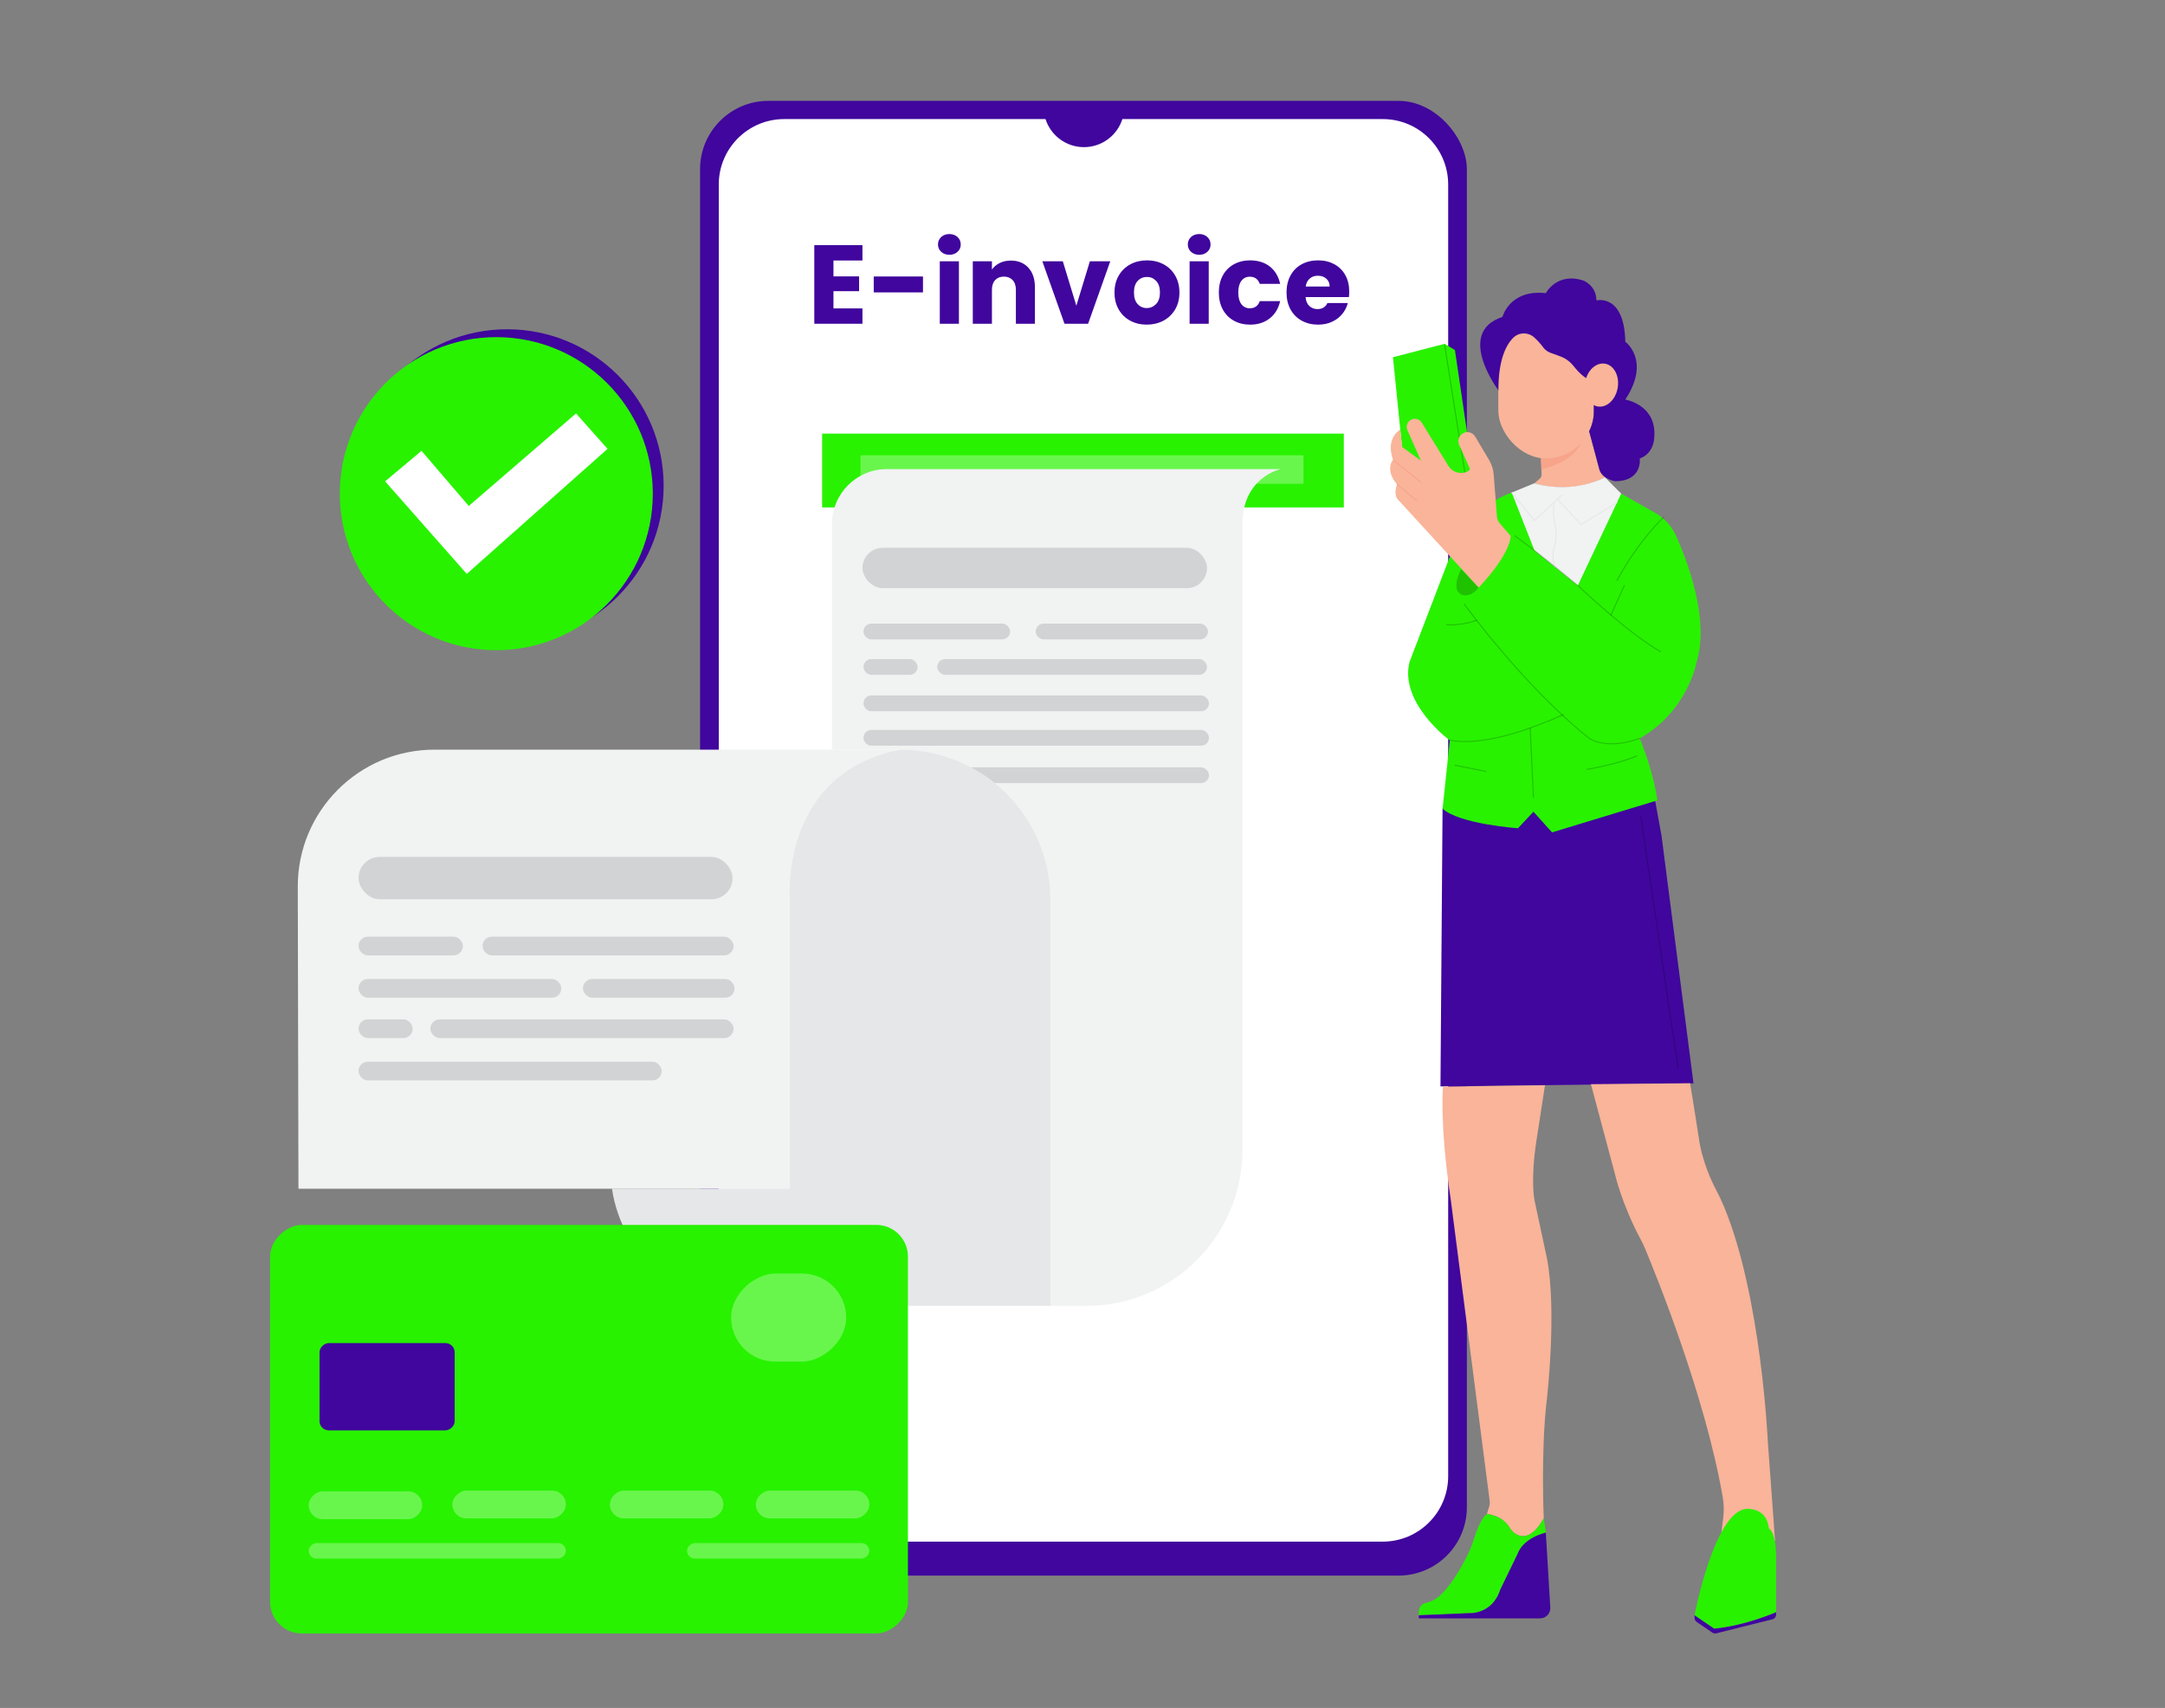 <?xml version="1.0" encoding="UTF-8"?>
<svg xmlns="http://www.w3.org/2000/svg" id="a" viewBox="0 0 865.76 682.89">
  <rect x="0" y="0" width="865.76" height="682.89" fill="#808080" stroke="none"/>
  <g>
    <rect x="279.95" y="40.33" width="306.63" height="589.64" rx="27.32" ry="27.32" fill="#40069d"></rect>
    <path d="M552.93,47.61h-104.1c-2.08,6.51-8.17,11.22-15.37,11.22s-13.29-4.71-15.37-11.22h-104.49c-14.45,0-26.17,11.71-26.17,26.17V590.22c0,14.45,11.71,26.17,26.17,26.17h239.34c14.45,0,26.17-11.71,26.17-26.17V73.78c0-14.45-11.71-26.17-26.17-26.17Z" fill="#fff"></path>
    <rect x="328.76" y="173.37" width="208.62" height="29.52" fill="#28f200"></rect>
    <g opacity=".3">
      <rect x="344.11" y="182.03" width="177.13" height="11.41" fill="#fff"></rect>
    </g>
    <path d="M496.83,210.37v249.36c0,34.46-27.93,62.39-62.39,62.39h-14.37v-162.31c0-33.18-26.9-60.08-60.08-60.08h-27.3v-90.19c0-12.14,9.84-21.99,21.99-21.99h157.54s-15.79,3.15-15.39,22.83Z" fill="#f1f2f2"></path>
    <rect x="344.9" y="219.03" width="137.77" height="16.14" rx="8.07" ry="8.07" fill="#d1d3d4"></rect>
    <rect x="345.29" y="249.34" width="58.65" height="6.3" rx="3.15" ry="3.15" fill="#d1d3d4"></rect>
    <rect x="345.29" y="263.51" width="21.65" height="6.3" rx="3.15" ry="3.15" fill="#d1d3d4"></rect>
    <rect x="374.81" y="263.51" width="107.85" height="6.3" rx="3.15" ry="3.15" fill="#d1d3d4"></rect>
    <rect x="345.29" y="278.07" width="138.16" height="6.3" rx="3.15" ry="3.15" fill="#d1d3d4"></rect>
    <rect x="345.29" y="291.85" width="138.16" height="6.3" rx="3.15" ry="3.15" fill="#d1d3d4"></rect>
    <rect x="345.29" y="306.81" width="138.16" height="6.3" rx="3.15" ry="3.15" fill="#d1d3d4"></rect>
    <rect x="414.17" y="249.34" width="68.88" height="6.3" rx="3.15" ry="3.15" fill="#d1d3d4"></rect>
    <circle cx="202.8" cy="194.23" r="62.58" fill="#40069d"></circle>
    <circle cx="198.47" cy="197.38" r="62.58" fill="#28f200"></circle>
    <polygon points="153.99 192.46 168.56 180.26 187.45 202.3 230.35 165.3 242.95 179.47 186.66 229.46 153.99 192.46" fill="#fff"></polygon>
    <path d="M315.77,359.95v115.33H119.35l-.27-120.74c-.07-30.25,24.44-54.81,54.69-54.81h186.22c-48.67,9.45-44.23,60.22-44.23,60.22Z" fill="#f1f2f2"></path>
    <path d="M420.08,359.8v162.31h-121.07c-27.58,0-50.4-20.34-54.29-46.84h71.06v-115.33s-4.44-50.78,44.23-60.22c33.18,0,60.08,26.9,60.08,60.08Z" fill="#e6e7e8"></path>
    <rect x="143.37" y="342.63" width="149.57" height="16.93" rx="8.46" ry="8.46" fill="#d1d3d4"></rect>
    <rect x="143.37" y="374.51" width="41.72" height="7.48" rx="3.74" ry="3.74" fill="#d1d3d4"></rect>
    <rect x="143.37" y="407.57" width="21.65" height="7.48" rx="3.74" ry="3.74" fill="#d1d3d4"></rect>
    <rect x="192.96" y="374.51" width="100.37" height="7.48" rx="3.74" ry="3.74" fill="#d1d3d4"></rect>
    <rect x="172.1" y="407.57" width="121.23" height="7.48" rx="3.74" ry="3.74" fill="#d1d3d4"></rect>
    <rect x="143.37" y="424.5" width="121.23" height="7.48" rx="3.74" ry="3.74" fill="#d1d3d4"></rect>
    <rect x="143.37" y="391.44" width="81.08" height="7.48" rx="3.74" ry="3.74" fill="#d1d3d4"></rect>
    <rect x="233.11" y="391.44" width="60.62" height="7.48" rx="3.74" ry="3.74" fill="#d1d3d4"></rect>
  </g>
  <g>
    <polygon points="576.86 323.3 576.03 434.39 677.21 433.15 664.41 334.04 661.93 320.41 643.76 314.63 603.29 312.98 576.86 323.3" fill="#40069d"></polygon>
    <g opacity=".2">
      <path d="M671.01,427.17c-.1,0-.19-.07-.2-.18l-14.87-100.35c-.02-.11,.06-.22,.17-.23,.12-.02,.22,.06,.23,.17l14.87,100.35c.02,.11-.06,.22-.17,.23-.01,0-.02,0-.03,0Z"></path>
    </g>
    <path d="M604.53,196.93c-16.52,5.78-23.95,23.54-23.95,23.54l-16.93,44.19c-4.13,16.52,16.11,31.39,16.11,31.39l-2.89,27.26c6.61,6.19,30.15,7.85,30.15,7.85l6.19-6.61,7.43,8.26,42.12-12.8c-1.65-11.98-7.02-24.78-7.02-24.78,19.41-11.15,22.71-30.56,22.71-30.56,5.18-16.77-3.37-39.62-8.2-50.43-1.74-3.9-4.7-7.13-8.42-9.23l-13.54-7.65-14.04-.83-22.3,.83-7.43-.41Z" fill="#28f200"></path>
    <path d="M641.78,190.79c-13.95,7.49-28.17,2.42-28.17,2.42l2.16-1.85c.46-.4,.71-.97,.69-1.58l-.07-2.03-.17-4.8,12.5-10.57,2.23-1.88,4.53,1.89,4.15,15.45c.12,.41,.36,1.02,.83,1.65,.47,.64,.97,1.05,1.33,1.29Z" fill="#f9b499"></path>
    <path d="M613.61,193.22l-9.09,3.72,9.09,23.13,17.34,14.04,17.34-36.75-6.52-6.55s-12.07,6.97-28.17,2.42Z" fill="#f1f2f2"></path>
    <polygon points="613.59 208.38 604.37 197.06 604.68 196.81 613.63 207.79 624.63 197.61 624.9 197.91 613.59 208.38" fill="#e6e7e8"></polygon>
    <polygon points="632.16 209.99 622.7 199.75 622.99 199.48 632.23 209.48 646.57 200.75 646.78 201.09 632.16 209.99" fill="#e6e7e8"></polygon>
    <path d="M621.59,226.71c-1.39-3.64-.54-7.23-.12-8.6,.2-.64,.33-1.17,.4-1.66,.46-3.23-.19-6.22-.2-6.25-1.23-6.17-.36-9.43-.32-9.57l.39,.11s-.88,3.31,.33,9.38c0,.03,.67,3.08,.2,6.39-.07,.52-.2,1.06-.41,1.72-.42,1.33-1.23,4.82,.11,8.34l-.38,.14Z" fill="#e6e7e8"></path>
    <g opacity=".2">
      <path d="M584.29,227.49l7.02,7.43s-2.85,4.12-6.62,2.92c-1.12-.36-1.94-1.35-2.14-2.51-.3-1.73-.28-3.55,1.74-7.84Z"></path>
    </g>
    <polygon points="557.03 142.83 561.16 183.72 586.77 195.28 589.25 190.33 581.81 139.94 577.68 137.47 557.03 142.83" fill="#28f200"></polygon>
    <g opacity=".2">
      <path d="M586.77,195.49c-.1,0-.19-.07-.2-.17l-9.08-57.4c-.02-.11,.06-.22,.17-.24,.11-.02,.22,.06,.24,.17l9.08,57.4c.02,.11-.06,.22-.17,.24-.01,0-.02,0-.03,0Z"></path>
    </g>
    <path d="M618.57,559.52c-2.48,20.65-1.24,47.49-1.24,47.49-4.56,8.32-8.78,7.74-11.17,6.32-1.02-.61-1.84-1.49-2.44-2.51-3.06-5.09-9.1-5.47-9.1-5.47l.92-3.08c.21-.69,.27-1.42,.17-2.13l-15.55-120.33c-4.54-30.15-3.13-45.34-3.13-45.34l40.79-.57-3.38,21.96c-2.48,15.69-.83,23.95-.83,23.95l4.96,23.13c4.13,21.06,0,56.58,0,56.58Z" fill="#f9b499"></path>
    <path d="M618.15,612.8c-9.5,2.48-11.15,8.26-11.15,8.26l-7.02,14.45c-3.3,10.32-12.8,9.5-12.8,9.5l-19.82,.83c-.25-3.51,1.33-4.58,2.6-4.89,2.02-.48,3.94-1.32,5.5-2.69,5.56-4.88,10.13-13.79,12.2-18.24,.69-1.48,1.25-3.02,1.72-4.58,2.7-8.98,5.24-10.07,5.24-10.07,0,0,6.05,.38,9.1,5.47,.61,1.02,1.42,1.9,2.44,2.51,2.39,1.42,6.6,2,11.17-6.32l.83,5.78Z" fill="#28f200"></path>
    <path d="M615.88,647.07h-48.52v-1.24l19.82-.83s9.5,.83,12.8-9.5l7.02-14.45s1.65-5.78,11.15-8.26l1.8,29.95c.14,2.35-1.72,4.33-4.08,4.33Z" fill="#40069d"></path>
    <path d="M636.2,433.5l9.62,36s2.69,11.93,10.31,26.12c.63,1.17,1.2,2.37,1.71,3.59,4.37,10.46,24.08,58.98,31.06,99.38,.47,2.73,.55,5.51,.2,8.26l-.74,5.95,21.47,3.3-2.89-39.65s-2.63-58.15-17.53-94c-.94-2.26-1.99-4.48-3.13-6.64-1.75-3.31-5.73-11.64-7-21.19,0,0-2.36-15.34-3.45-21.5l-39.62,.37Z" fill="#f9b499"></path>
    <path d="M710.25,621.06v23.54s-11.98,5.37-24.78,6.61l-7.85-5.37s7.85-41.3,20.65-42.54c0,0,8.26-.83,9.09,7.85,0,0,2.48,.83,2.89,9.91Z" fill="#28f200"></path>
    <path d="M710.25,644.6v.9c0,.93-.63,1.74-1.53,1.96l-22.36,5.59c-.56,.14-1.16,.03-1.63-.29l-6.22-4.25c-.55-.38-.88-1-.88-1.67v-1l7.85,5.37c12.8-1.24,24.78-6.61,24.78-6.61Z" fill="#40069d"></path>
    <path d="M632.4,176.9c-3.73,7.81-13.3,9.91-16,10.85l-.17-4.8,12.5-10.57,3.67,4.52Z" fill="#f7a48b"></path>
    <rect x="599.16" y="126.32" width="38.2" height="56.99" rx="19.1" ry="19.1" fill="#f9b499"></rect>
    <path d="M599.19,156.04s-17.38-23.12,1.61-29.31c0,0,2.89-11.15,17.34-9.5,0,0,4.54-8.67,15.28-4.96,0,0,4.96,2.06,4.96,7.85,0,0,11.15-2.89,11.56,16.52,0,0,10.32,7.43,0,23.13,0,0,12.8,2.06,11.56,15.28,0,0,0,6.19-5.78,8.26,0,0,1.24,9.09-9.91,9.09,0,0-4.96-.83-6.19-4.54l-4.15-15.45s2.08-3.75,1.88-8.19v-12.25s-2.54,1.33-8.22-5.76c-1.36-1.69-3.15-2.98-5.18-3.72l-3.95-1.44c-1.15-.42-2.15-1.16-2.87-2.14-.86-1.16-2.2-2.79-3.78-4.14-2.41-2.06-6-1.94-8.24,.3-2.81,2.81-5.94,8.7-5.92,20.99Z" fill="#40069d"></path>
    <ellipse cx="640.39" cy="153.97" rx="8.68" ry="6.61" transform="translate(380.71 759.26) rotate(-80.3)" fill="#f9b499"></ellipse>
    <path d="M591.31,234.93l-32.21-35.1s-2.06-1.65-.41-6.19c0,0-4.96-4.96-1.65-9.91,0,0-3.3-7.85,2.89-11.98l.83,7.02,7.43,5.37-5.38-12.1c-.69-1.56-.07-3.39,1.43-4.2h0c1.52-.82,3.41-.31,4.32,1.16l10.65,17.28c1.68,2.72,5.22,3.62,7.99,2.04h0c.45-.26,.64-.82,.42-1.3l-4.12-9.12c-.74-1.64-.17-3.57,1.34-4.54h0c1.72-1.11,4.02-.57,5.07,1.2l5.6,9.42c1.03,1.73,1.65,3.68,1.8,5.69l1.29,16.72c.08,1.1,.52,2.15,1.25,2.99l4.25,4.91s.41,6.61-12.8,20.65Z" fill="#f9b499"></path>
    <path d="M568.18,193.01s-.09-.02-.13-.05l-10.74-8.67c-.09-.07-.1-.2-.03-.29,.07-.09,.2-.1,.29-.03l10.74,8.67c.09,.07,.1,.2,.03,.29-.04,.05-.1,.08-.16,.08Z" fill="#f7a48b"></path>
    <path d="M566.53,200.44s-.09-.02-.13-.05l-7.85-6.61c-.09-.07-.1-.2-.03-.29,.07-.09,.21-.1,.29-.02l7.85,6.61c.09,.07,.1,.2,.03,.29-.04,.05-.1,.07-.16,.07Z" fill="#f7a48b"></path>
    <g opacity=".2">
      <path d="M663.99,260.74s-.07,0-.1-.03c-13.49-7.77-32.88-26.27-33.08-26.46-15.5-13.05-25.07-19.74-25.17-19.8-.09-.06-.12-.19-.05-.29,.07-.09,.19-.12,.29-.05,.09,.07,9.69,6.76,25.21,19.83,.2,.19,19.56,18.67,33.01,26.41,.1,.06,.13,.18,.08,.28-.04,.07-.11,.1-.18,.1Z"></path>
    </g>
    <g opacity=".2">
      <path d="M644.18,246.17s-.06,0-.08-.02c-.1-.05-.15-.17-.1-.27l5.36-11.86c.05-.1,.17-.15,.27-.1,.1,.05,.15,.17,.1,.27l-5.36,11.86c-.04,.08-.11,.12-.19,.12Z"></path>
    </g>
    <g opacity=".2">
      <path d="M646.65,232.24s-.07,0-.1-.02c-.1-.05-.14-.18-.08-.28,8.59-15.95,18.53-25.15,18.63-25.25,.08-.08,.21-.07,.29,.01,.08,.08,.07,.21-.01,.29-.1,.09-9.99,9.25-18.54,25.14-.04,.07-.11,.11-.18,.11Z"></path>
    </g>
    <g opacity=".2">
      <path d="M585.87,296.7c-1.85,0-3.64-.12-5.34-.39-.3-.05-.6-.09-.68-.08-.08,.04-.18,.03-.25-.04-.08-.08-.08-.21,0-.29,.13-.13,.32-.1,.99,0,13.18,2.05,31.47-4.51,44.5-10.37,.1-.05,.23,0,.27,.1,.05,.1,0,.23-.1,.27-11.4,5.13-26.83,10.79-39.39,10.79Zm-6.04-.47h0Zm.06-.04s0,0,0,0t0,0Z"></path>
    </g>
    <g opacity=".2">
      <path d="M644.48,297.61c-6.03,0-9.06-2.19-9.1-2.23-26.15-20.84-49.78-53.4-50.01-53.73-.07-.09-.05-.22,.05-.29,.09-.07,.22-.05,.29,.05,.24,.33,23.83,32.84,49.93,53.65,.06,.04,6.69,4.82,20.04-.03,.11-.04,.22,.02,.26,.12,.04,.11-.02,.23-.12,.26-4.53,1.65-8.31,2.2-11.33,2.2Z"></path>
    </g>
    <g opacity=".2">
      <path d="M580.01,250.06c-.95,0-1.5-.05-1.52-.05-.11-.01-.2-.11-.18-.23s.1-.19,.23-.18c.05,0,5.43,.52,11.9-1.78,.11-.04,.22,.02,.26,.12,.04,.11-.02,.23-.12,.26-4.5,1.6-8.48,1.85-10.56,1.85Z"></path>
    </g>
    <g opacity=".2">
      <path d="M613.2,318.97c-.11,0-.2-.09-.21-.2l-1.27-27.69c0-.11,.08-.21,.2-.22,0,0,0,0,0,0,.11,0,.2,.09,.21,.2l1.27,27.69c0,.11-.08,.21-.2,.22,0,0,0,0,0,0Z"></path>
    </g>
    <g opacity=".2">
      <path d="M634.67,307.82c-.1,0-.19-.07-.2-.17-.02-.11,.06-.22,.17-.24,.12-.02,12.45-2.1,19.77-5.35,.1-.05,.23,0,.27,.1s0,.23-.1,.27c-7.37,3.28-19.75,5.36-19.87,5.38-.01,0-.02,0-.03,0Z"></path>
    </g>
    <g opacity=".2">
      <path d="M594.2,308.64s-.03,0-.04,0l-12.39-2.48c-.11-.02-.18-.13-.16-.24s.13-.18,.24-.16l12.39,2.48c.11,.02,.18,.13,.16,.24-.02,.1-.11,.17-.2,.17Z"></path>
    </g>
  </g>
  <g>
    <rect x="153.87" y="443.9" width="163.35" height="255.06" rx="12.65" ry="12.65" transform="translate(-335.89 806.98) rotate(-90)" fill="#28f200"></rect>
    <g opacity=".3">
      <rect x="171.78" y="568.65" width="6.18" height="102.83" rx="3.07" ry="3.07" transform="translate(-445.2 794.94) rotate(-90)" fill="#fff"></rect>
    </g>
    <g opacity=".3">
      <rect x="308.11" y="583.63" width="6.18" height="72.87" rx="3.07" ry="3.07" transform="translate(-308.87 931.27) rotate(-90)" fill="#fff"></rect>
    </g>
    <g opacity=".3">
      <rect x="140.59" y="579.15" width="11.12" height="45.39" rx="5.56" ry="5.56" transform="translate(-455.7 748) rotate(-90)" fill="#fff"></rect>
    </g>
    <g opacity=".3">
      <rect x="198.03" y="578.85" width="11.12" height="45.39" rx="5.56" ry="5.56" transform="translate(-397.95 805.13) rotate(-90)" fill="#fff"></rect>
    </g>
    <g opacity=".3">
      <rect x="261.02" y="578.85" width="11.12" height="45.39" rx="5.56" ry="5.56" transform="translate(-334.96 868.12) rotate(-90)" fill="#fff"></rect>
    </g>
    <g opacity=".3">
      <rect x="319.38" y="578.85" width="11.12" height="45.39" rx="5.56" ry="5.56" transform="translate(-276.6 926.48) rotate(-90)" fill="#fff"></rect>
    </g>
    <rect x="137.35" y="527.43" width="34.89" height="54.04" rx="3.68" ry="3.68" transform="translate(-399.65 709.25) rotate(-90)" fill="#40069d"></rect>
    <g opacity=".3">
      <rect x="297.77" y="503.81" width="35.2" height="46.01" rx="17.6" ry="17.6" transform="translate(-211.44 842.18) rotate(-90)" fill="#fff"></rect>
    </g>
  </g>
  <g>
    <path d="M333.29,104.15v6.36h10.25v5.91h-10.25v6.89h11.59v6.13h-19.25v-31.42h19.25v6.13h-11.59Z" fill="#40069d"></path>
    <path d="M369.09,110.55v6.36h-19.69v-6.36h19.69Z" fill="#40069d"></path>
    <path d="M376.37,100.68c-.85-.79-1.28-1.77-1.28-2.93s.43-2.19,1.28-2.98c.85-.79,1.95-1.19,3.29-1.19s2.39,.4,3.25,1.19c.85,.79,1.28,1.78,1.28,2.98s-.43,2.14-1.28,2.93c-.85,.79-1.93,1.19-3.25,1.19s-2.44-.4-3.29-1.19Zm7.09,3.78v24.98h-7.65v-24.98h7.65Z" fill="#40069d"></path>
    <path d="M411.23,107.04c1.75,1.9,2.62,4.5,2.62,7.81v14.59h-7.61v-13.56c0-1.67-.43-2.97-1.3-3.89-.87-.92-2.03-1.39-3.49-1.39s-2.63,.46-3.49,1.39c-.87,.93-1.3,2.22-1.3,3.89v13.56h-7.65v-24.98h7.65v3.31c.78-1.1,1.82-1.98,3.13-2.62,1.31-.64,2.79-.96,4.43-.96,2.92,0,5.26,.95,7.01,2.84Z" fill="#40069d"></path>
    <path d="M430.41,122.28l5.42-17.81h8.15l-8.86,24.98h-9.44l-8.86-24.98h8.19l5.42,17.81Z" fill="#40069d"></path>
    <path d="M451.97,128.23c-1.95-1.04-3.49-2.54-4.61-4.48-1.12-1.94-1.68-4.21-1.68-6.8s.57-4.83,1.7-6.78c1.13-1.95,2.69-3.45,4.66-4.5,1.97-1.04,4.18-1.57,6.62-1.57s4.66,.52,6.62,1.57c1.97,1.04,3.52,2.54,4.66,4.5,1.13,1.95,1.7,4.22,1.7,6.78s-.57,4.83-1.72,6.78c-1.15,1.95-2.72,3.45-4.7,4.5-1.98,1.04-4.2,1.57-6.65,1.57s-4.65-.52-6.6-1.57Zm10.34-6.67c1.03-1.07,1.54-2.61,1.54-4.61s-.5-3.54-1.5-4.61c-1-1.07-2.23-1.61-3.69-1.61s-2.73,.53-3.72,1.59c-.98,1.06-1.48,2.6-1.48,4.63s.48,3.54,1.45,4.61c.97,1.07,2.19,1.61,3.65,1.61s2.71-.54,3.74-1.61Z" fill="#40069d"></path>
    <path d="M476.27,100.68c-.85-.79-1.28-1.77-1.28-2.93s.43-2.19,1.28-2.98c.85-.79,1.95-1.19,3.29-1.19s2.39,.4,3.25,1.19c.85,.79,1.28,1.78,1.28,2.98s-.43,2.14-1.28,2.93c-.85,.79-1.93,1.19-3.25,1.19s-2.44-.4-3.29-1.19Zm7.09,3.78v24.98h-7.65v-24.98h7.65Z" fill="#40069d"></path>
    <path d="M488.98,110.15c1.06-1.94,2.54-3.43,4.43-4.48,1.89-1.04,4.07-1.57,6.51-1.57,3.13,0,5.75,.82,7.86,2.46,2.1,1.64,3.48,3.95,4.14,6.94h-8.15c-.69-1.91-2.01-2.86-3.98-2.86-1.4,0-2.52,.54-3.36,1.63-.84,1.09-1.25,2.65-1.25,4.68s.42,3.59,1.25,4.68c.84,1.09,1.95,1.63,3.36,1.63,1.97,0,3.3-.95,3.98-2.86h8.15c-.66,2.92-2.04,5.22-4.16,6.89-2.12,1.67-4.73,2.51-7.83,2.51-2.45,0-4.62-.52-6.51-1.57-1.9-1.04-3.37-2.54-4.43-4.48-1.06-1.94-1.59-4.21-1.59-6.8s.53-4.86,1.59-6.8Z" fill="#40069d"></path>
    <path d="M539.41,118.79h-17.32c.12,1.55,.62,2.74,1.5,3.56,.88,.82,1.96,1.23,3.25,1.23,1.91,0,3.24-.81,3.98-2.42h8.15c-.42,1.64-1.17,3.12-2.26,4.43-1.09,1.31-2.45,2.34-4.1,3.09-1.64,.75-3.48,1.12-5.51,1.12-2.45,0-4.63-.52-6.54-1.57-1.91-1.04-3.4-2.54-4.48-4.48-1.07-1.94-1.61-4.21-1.61-6.8s.53-4.86,1.59-6.8c1.06-1.94,2.54-3.43,4.45-4.48,1.91-1.04,4.1-1.57,6.58-1.57s4.57,.51,6.45,1.52c1.88,1.01,3.35,2.46,4.41,4.34,1.06,1.88,1.59,4.07,1.59,6.58,0,.72-.04,1.46-.13,2.24Zm-7.7-4.25c0-1.31-.45-2.36-1.34-3.13-.9-.78-2.01-1.16-3.36-1.16s-2.37,.37-3.25,1.12c-.88,.75-1.43,1.81-1.63,3.18h9.58Z" fill="#40069d"></path>
  </g>
</svg>
